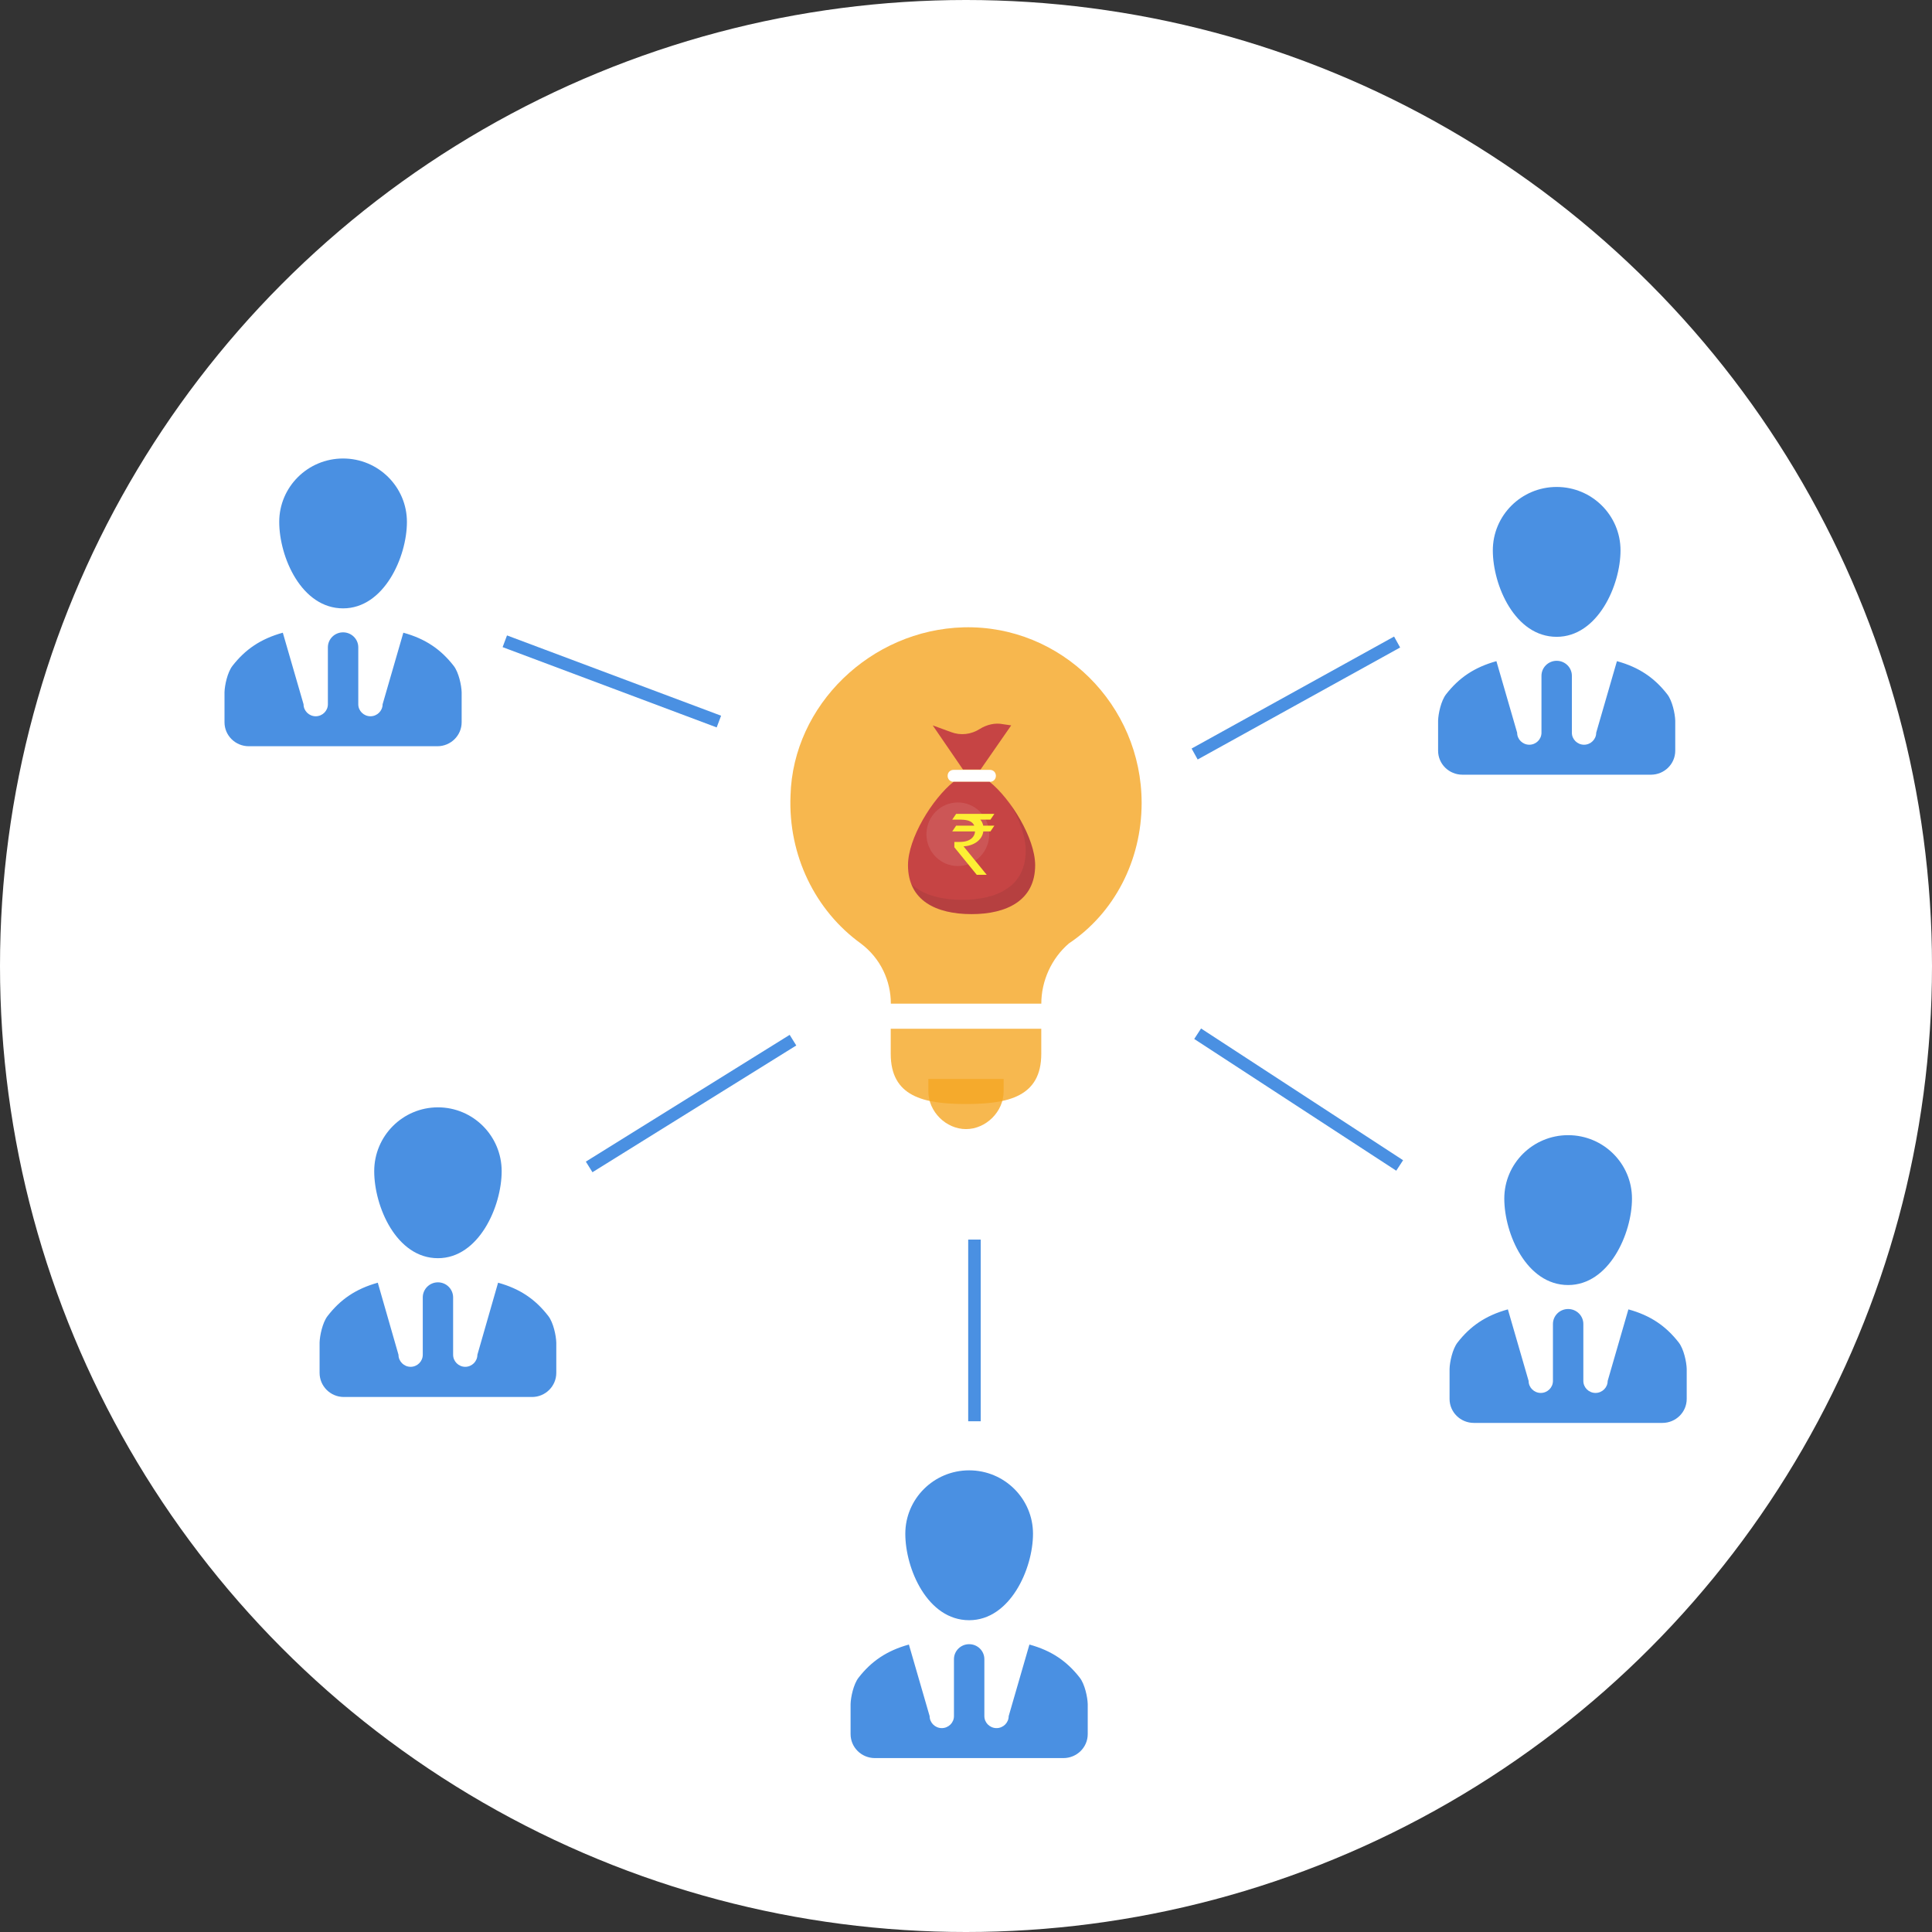 <?xml version="1.0" encoding="UTF-8" standalone="no"?>
<svg width="278px" height="278px" viewBox="0 0 278 278" version="1.1" xmlns="http://www.w3.org/2000/svg" xmlns:xlink="http://www.w3.org/1999/xlink">
    <rect x="0" y="0" width="278" height="278" fill="#333333" stroke="none"/>
    <!-- Generator: Sketch 50.2 (55047) - http://www.bohemiancoding.com/sketch -->
    <title>Group 18</title>
    <desc>Created with Sketch.</desc>
    <defs></defs>
    <g id="Page-1" stroke="none" stroke-width="1" fill="none" fill-rule="evenodd">
        <g id="Group-18">
            <g id="if_14_3319630" fill="#FFFFFF" fill-rule="nonzero">
                <circle id="Oval" cx="139" cy="139" r="139"></circle>
            </g>
            <g id="Group-17" transform="translate(31.688, 64.987)">
                <g id="if_88_111104" transform="translate(14.266, 94.26)" fill="#4A90E2">
                    <path d="M32.948,30.125 C31.114,27.745 28.896,26.2 25.717,25.324 L22.739,35.691 C22.739,36.645 21.953,37.427 20.992,37.427 C20.032,37.427 19.246,36.645 19.246,35.691 L19.246,27.442 C19.246,26.244 18.267,25.271 17.062,25.271 C15.857,25.271 14.879,26.244 14.879,27.442 L14.879,35.691 C14.879,36.645 14.093,37.427 13.132,37.427 C12.172,37.427 11.385,36.645 11.385,35.691 L8.407,25.324 C5.229,26.209 3.01,27.745 1.177,30.125 C0.452,31.062 0.058,32.947 0.032,33.954 C0.041,34.215 0.032,34.519 0.032,34.822 L0.032,36.559 L0.032,38.296 C0.032,40.214 1.595,41.769 3.525,41.769 L30.599,41.769 C32.529,41.769 34.092,40.214 34.092,38.296 L34.092,36.559 L34.092,34.822 C34.092,34.519 34.084,34.215 34.092,33.954 C34.066,32.947 33.673,31.062 32.948,30.125 Z M7.892,9.277 C7.892,14.348 11.072,21.798 17.062,21.798 C22.949,21.798 26.232,14.348 26.232,9.277 C26.232,4.207 22.127,0.091 17.062,0.091 C11.997,0.091 7.892,4.207 7.892,9.277 Z" id="Shape"></path>
                </g>
                <path d="M33.594,30.824 C31.757,28.46 29.534,26.925 26.35,26.054 L23.366,36.353 C23.366,37.302 22.578,38.078 21.616,38.078 C20.654,38.078 19.866,37.302 19.866,36.353 L19.866,28.158 C19.866,26.968 18.886,26.002 17.678,26.002 C16.471,26.002 15.491,26.968 15.491,28.158 L15.491,36.353 C15.491,37.302 14.703,38.078 13.741,38.078 C12.779,38.078 11.991,37.302 11.991,36.353 L9.007,26.054 C5.822,26.934 3.6,28.46 1.763,30.824 C1.037,31.755 0.642,33.627 0.616,34.628 C0.625,34.887 0.616,35.189 0.616,35.49 L0.616,37.216 L0.616,38.941 C0.616,40.847 2.182,42.391 4.116,42.391 L31.24,42.391 C33.174,42.391 34.74,40.847 34.74,38.941 L34.74,37.216 L34.74,35.49 C34.74,35.189 34.732,34.887 34.74,34.628 C34.714,33.627 34.32,31.755 33.594,30.824 Z M8.491,10.113 C8.491,15.15 11.677,22.552 17.678,22.552 C23.576,22.552 26.865,15.15 26.865,10.113 C26.865,5.076 22.753,0.987 17.678,0.987 C12.604,0.987 8.491,5.076 8.491,10.113 Z" id="Shape" fill="#4A90E2"></path>
                <path d="M41.793,27.604 L70.912,38.524" id="Line-4" stroke="#4A90E2" stroke-width="1.8" stroke-linecap="square"></path>
                <path d="M140.998,43.074 L168.558,27.831" id="Line-4" stroke="#4A90E2" stroke-width="1.8" stroke-linecap="square"></path>
                <path d="M141.398,84.25 L168.959,102.222" id="Line-4" stroke="#4A90E2" stroke-width="1.8" stroke-linecap="square"></path>
                <path d="M53.85,102.45 L81.65,85.16" id="Line-4" stroke="#4A90E2" stroke-width="1.8" stroke-linecap="square"></path>
                <g id="if_88_111104" transform="translate(90.704, 146.584)" fill="#4A90E2">
                    <path d="M32.978,29.837 C31.14,27.473 28.918,25.938 25.733,25.067 L22.75,35.366 C22.75,36.315 21.962,37.091 21,37.091 C20.038,37.091 19.25,36.315 19.25,35.366 L19.25,27.172 C19.25,25.981 18.27,25.015 17.062,25.015 C15.855,25.015 14.875,25.981 14.875,27.172 L14.875,35.366 C14.875,36.315 14.087,37.091 13.125,37.091 C12.163,37.091 11.375,36.315 11.375,35.366 L8.391,25.067 C5.206,25.947 2.984,27.473 1.147,29.837 C0.42,30.768 0.026,32.64 0,33.641 C0.009,33.9 0,34.202 0,34.503 L0,36.229 L0,37.954 C0,39.86 1.566,41.404 3.5,41.404 L30.624,41.404 C32.558,41.404 34.124,39.86 34.124,37.954 L34.124,36.229 L34.124,34.503 C34.124,34.202 34.116,33.9 34.124,33.641 C34.098,32.64 33.704,30.768 32.978,29.837 Z M7.875,9.126 C7.875,14.164 11.06,21.565 17.062,21.565 C22.96,21.565 26.249,14.164 26.249,9.126 C26.249,4.089 22.137,0 17.062,0 C11.987,-1.01190179e-15 7.875,4.089 7.875,9.126 Z" id="Shape"></path>
                </g>
                <g id="if_88_111104" transform="translate(176.893, 98.355)" fill="#4A90E2">
                    <path d="M32.978,29.837 C31.14,27.473 28.918,25.938 25.733,25.067 L22.75,35.366 C22.75,36.315 21.962,37.091 21,37.091 C20.038,37.091 19.25,36.315 19.25,35.366 L19.25,27.172 C19.25,25.981 18.27,25.015 17.062,25.015 C15.855,25.015 14.875,25.981 14.875,27.172 L14.875,35.366 C14.875,36.315 14.087,37.091 13.125,37.091 C12.163,37.091 11.375,36.315 11.375,35.366 L8.391,25.067 C5.206,25.947 2.984,27.473 1.147,29.837 C0.42,30.768 0.026,32.64 0,33.641 C0.009,33.9 0,34.202 0,34.503 L0,36.229 L0,37.954 C0,39.86 1.566,41.404 3.5,41.404 L30.624,41.404 C32.558,41.404 34.124,39.86 34.124,37.954 L34.124,36.229 L34.124,34.503 C34.124,34.202 34.116,33.9 34.124,33.641 C34.098,32.64 33.704,30.768 32.978,29.837 Z M7.875,9.126 C7.875,14.164 11.06,21.565 17.062,21.565 C22.96,21.565 26.249,14.164 26.249,9.126 C26.249,4.089 22.137,0 17.062,0 C11.987,-1.01190179e-15 7.875,4.089 7.875,9.126 Z" id="Shape"></path>
                </g>
                <g id="if_88_111104" transform="translate(175.243, 5.082)" fill="#4A90E2">
                    <path d="M32.978,29.837 C31.14,27.473 28.918,25.938 25.733,25.067 L22.75,35.366 C22.75,36.315 21.962,37.091 21,37.091 C20.038,37.091 19.25,36.315 19.25,35.366 L19.25,27.172 C19.25,25.981 18.27,25.015 17.062,25.015 C15.855,25.015 14.875,25.981 14.875,27.172 L14.875,35.366 C14.875,36.315 14.087,37.091 13.125,37.091 C12.163,37.091 11.375,36.315 11.375,35.366 L8.391,25.067 C5.206,25.947 2.984,27.473 1.147,29.837 C0.42,30.768 0.026,32.64 0,33.641 C0.009,33.9 0,34.202 0,34.503 L0,36.229 L0,37.954 C0,39.86 1.566,41.404 3.5,41.404 L30.624,41.404 C32.558,41.404 34.124,39.86 34.124,37.954 L34.124,36.229 L34.124,34.503 C34.124,34.202 34.116,33.9 34.124,33.641 C34.098,32.64 33.704,30.768 32.978,29.837 Z M7.875,9.126 C7.875,14.164 11.06,21.565 17.062,21.565 C22.96,21.565 26.249,14.164 26.249,9.126 C26.249,4.089 22.137,0 17.062,0 C11.987,-1.01190179e-15 7.875,4.089 7.875,9.126 Z" id="Shape"></path>
                </g>
                <g id="Group-16" transform="translate(82.039, 25.273)" fill-rule="nonzero">
                    <g id="if_idea_309059" fill="#F5A623">
                        <path d="M30.688,64.987 L19.857,64.987 C19.857,65.348 19.857,66.431 19.857,66.792 C19.857,69.681 22.384,72.208 25.273,72.208 C28.161,72.208 30.688,69.681 30.688,66.792 C30.688,66.431 30.688,65.348 30.688,64.987 Z" id="Shape" fill-opacity="0.8"></path>
                        <path d="M50.545,25.277 C50.545,11.199 38.997,-0.353 24.923,0.008 C11.571,0.369 0.384,11.199 0.023,24.194 C-0.338,32.858 3.631,40.799 10.127,45.492 C13.014,47.658 14.458,50.907 14.458,54.156 L36.11,54.156 C36.11,50.907 37.554,47.658 40.08,45.492 C46.576,41.16 50.545,33.58 50.545,25.277 Z" id="Shape" fill-opacity="0.803"></path>
                        <path d="M36.104,57.766 L14.442,57.766 C14.442,58.488 14.442,60.655 14.442,61.377 C14.442,67.514 19.135,68.597 25.273,68.597 C31.41,68.597 36.104,67.514 36.104,61.377 C36.104,60.655 36.104,58.488 36.104,57.766 Z" id="Shape" fill-opacity="0.8"></path>
                    </g>
                    <g id="Group-15" transform="translate(16.688, 13.771)">
                        <g id="Group" transform="translate(0.015, 0.059)">
                            <path d="M12.025,8.405 L6.773,8.405 C6.265,8.405 5.926,8.004 5.926,7.547 C5.926,7.032 6.322,6.689 6.773,6.689 L12.025,6.689 C12.533,6.689 12.872,7.09 12.872,7.547 C12.872,8.004 12.533,8.405 12.025,8.405 Z" id="Shape" fill="#FFFFFF"></path>
                            <path d="M15.074,0.286 L10.67,6.632 L8.129,6.632 L3.78,0.286 L6.435,1.258 C7.79,1.772 9.314,1.601 10.557,0.8 C11.573,0.172 12.759,-0.114 13.888,0.114 L15.074,0.286 Z" id="Shape" fill="#C64444"></path>
                            <path d="M11.968,8.405 L6.773,8.405 C3.724,10.863 0.223,16.523 0.223,20.411 C0.223,25.5 4.289,27.444 9.371,27.444 C14.397,27.444 18.519,25.5 18.519,20.411 C18.519,16.523 15.018,10.863 11.968,8.405 Z" id="Shape" fill="#C64444"></path>
                            <path d="M14.905,11.549 C16.26,13.836 17.164,16.295 17.164,18.296 C17.164,23.441 13.098,25.385 8.016,25.385 C5.023,25.385 2.369,24.699 0.675,23.098 C1.861,26.243 5.305,27.444 9.371,27.444 C14.397,27.444 18.519,25.5 18.519,20.411 C18.519,17.781 16.881,14.294 14.905,11.549 Z" id="Shape" fill="#231F20" opacity="0.1"></path>
                            <ellipse id="Oval" fill="#FFFFFF" opacity="0.1" cx="7.394" cy="15.952" rx="4.518" ry="4.574"></ellipse>
                        </g>
                        <g id="if_Indian_Rupee_symbol_1172636" transform="translate(6.571, 13.068)" fill="#FDEF34">
                            <path d="M4.069,0.839 L5.533,0.839 L6.094,0.011 L0.595,0.011 L0.034,0.839 L0.988,0.839 C1.954,0.839 2.849,0.912 3.204,1.707 L0.595,1.707 L0.034,2.534 L3.309,2.534 C3.309,2.538 3.309,2.538 3.309,2.538 C3.309,3.134 2.804,4.046 1.142,4.046 L0.337,4.046 L0.337,4.819 L3.56,8.777 L4.994,8.777 L1.662,4.686 C3.036,4.613 4.323,3.859 4.507,2.534 L5.533,2.534 L6.094,1.707 L4.492,1.707 C4.428,1.387 4.29,1.078 4.069,0.839 Z" id="Shape"></path>
                        </g>
                    </g>
                </g>
                <path d="M108.529,138.622 L108.529,114.28" id="Line-5" stroke="#4A90E2" stroke-width="1.8" stroke-linecap="square"></path>
            </g>
        </g>
    </g>
</svg>